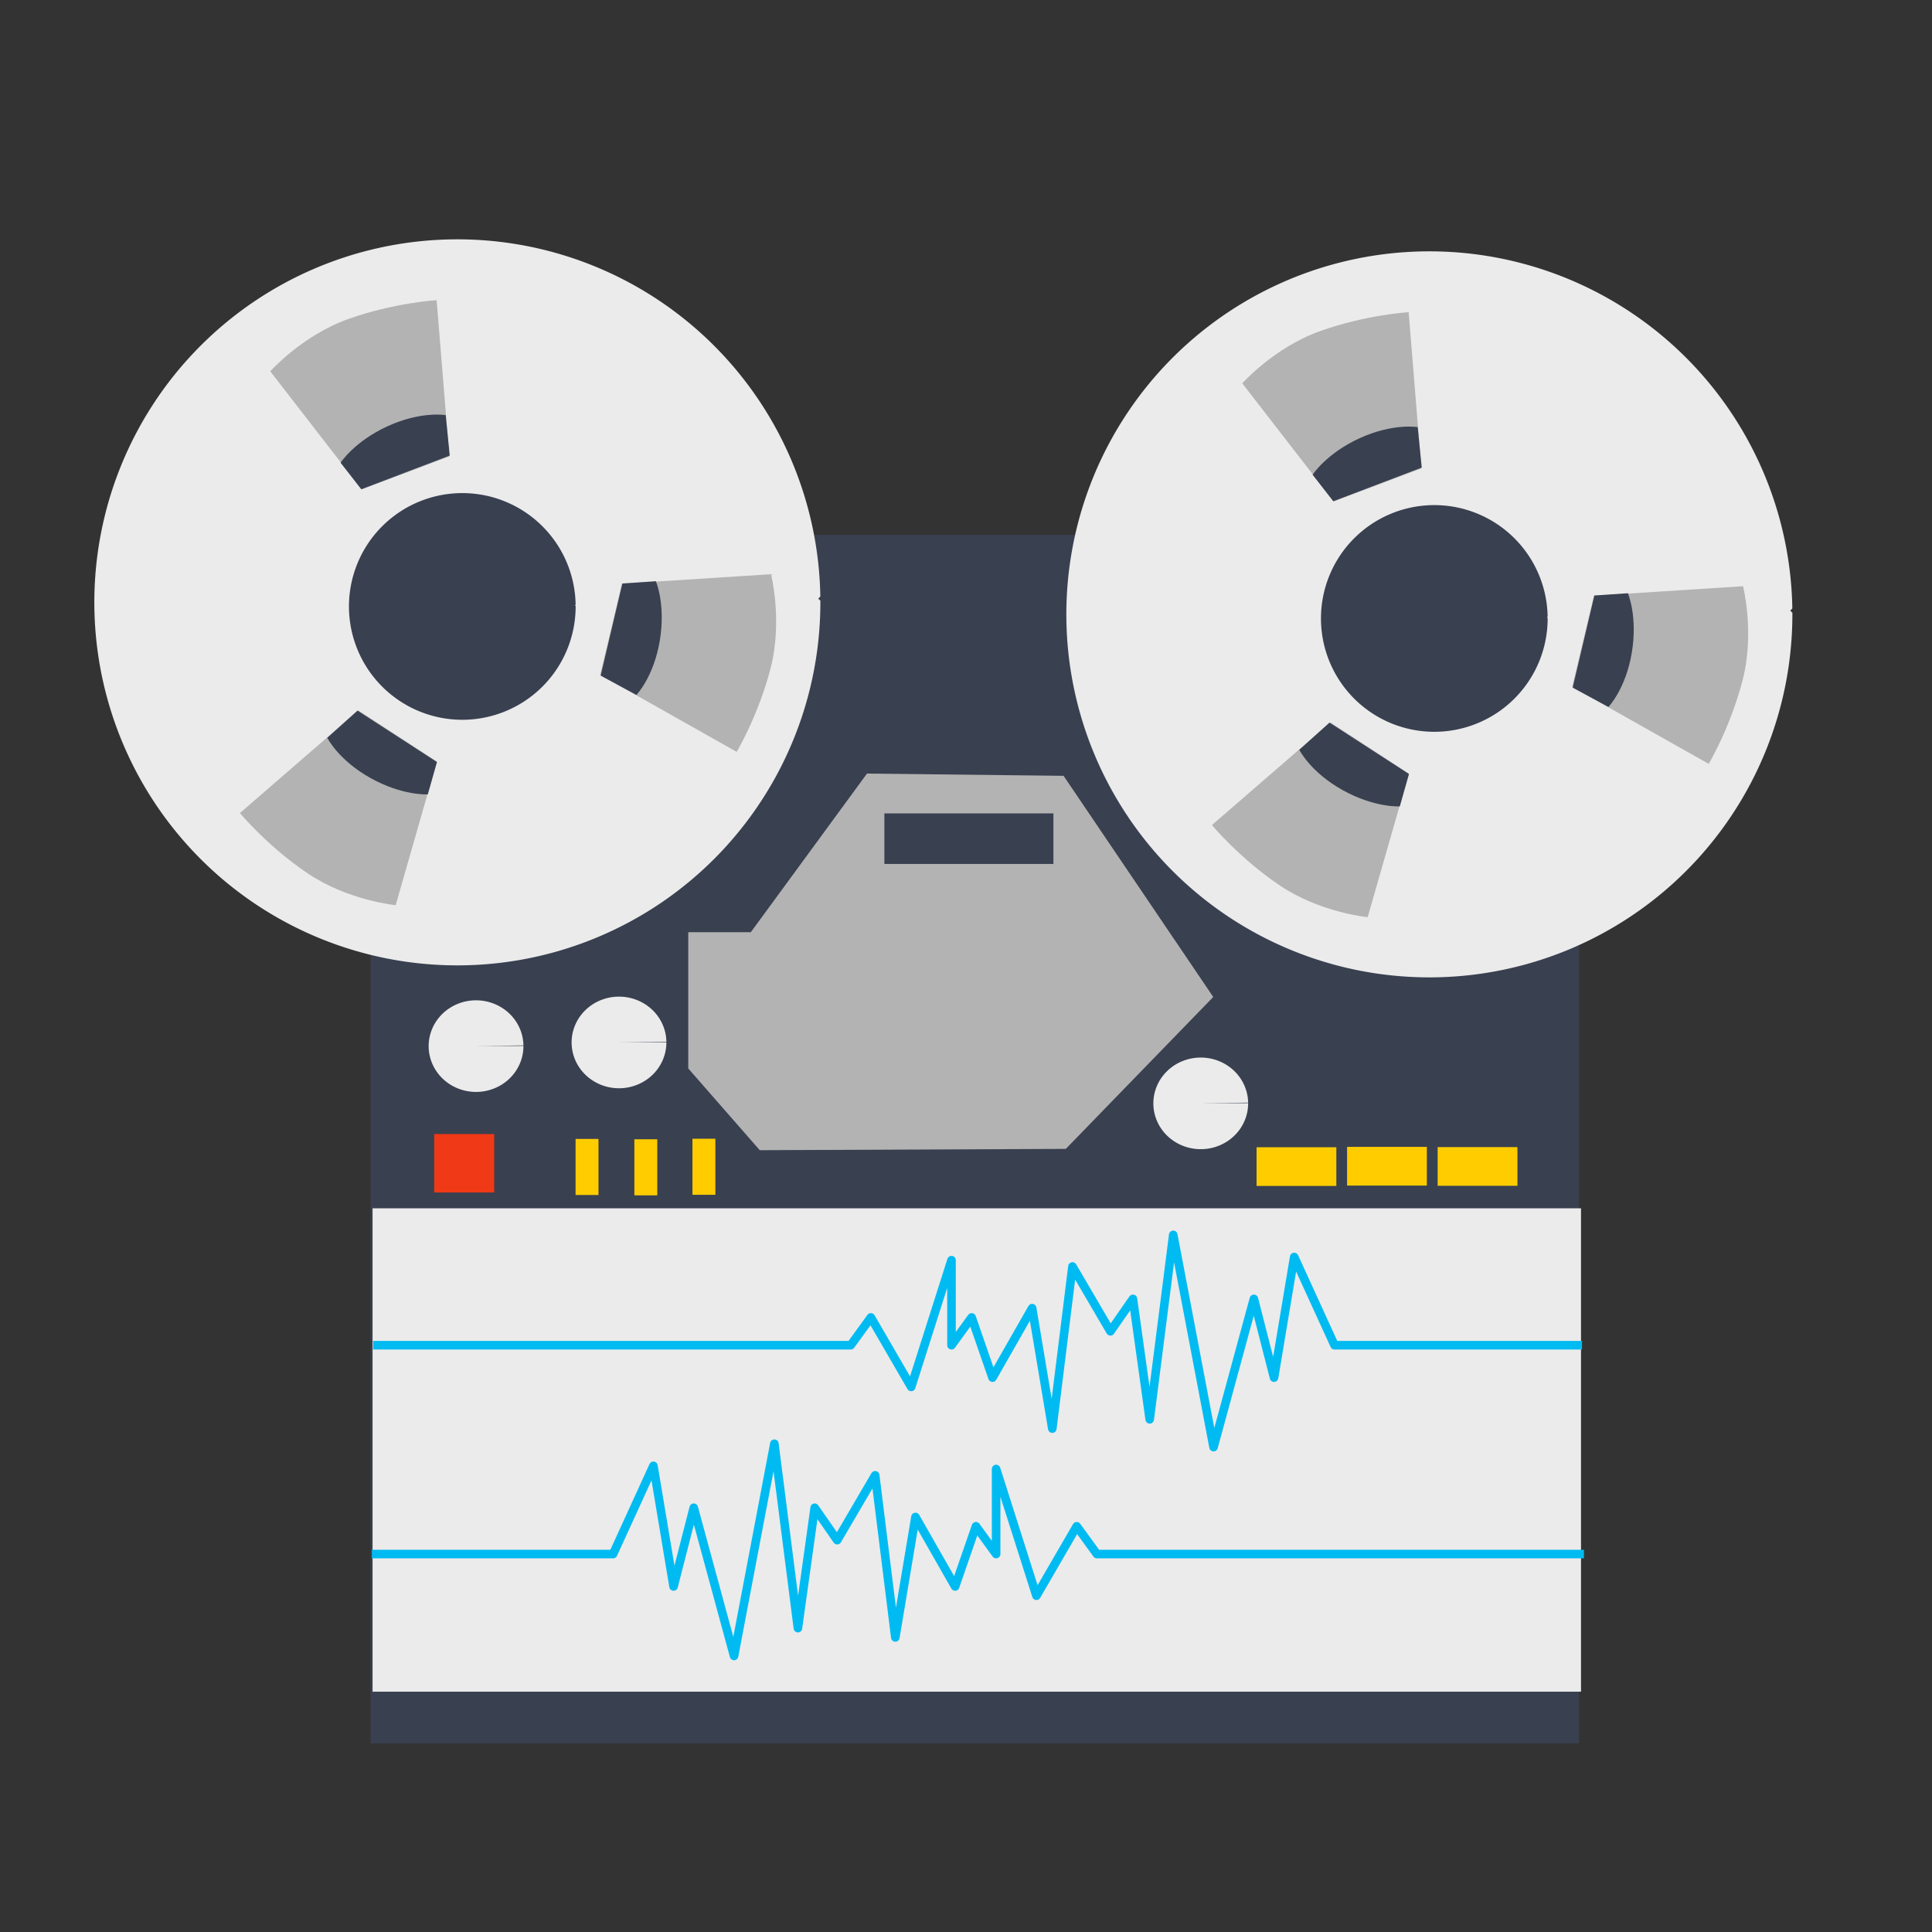 <?xml version="1.0" encoding="UTF-8" standalone="no"?>
<!-- Created using Karbon, part of Calligra: http://www.calligra.org/karbon -->

<svg
   xmlns:dc="http://purl.org/dc/elements/1.1/"
   xmlns:cc="http://creativecommons.org/ns#"
   xmlns:rdf="http://www.w3.org/1999/02/22-rdf-syntax-ns#"
   xmlns:svg="http://www.w3.org/2000/svg"
   xmlns="http://www.w3.org/2000/svg"
   xmlns:sodipodi="http://sodipodi.sourceforge.net/DTD/sodipodi-0.dtd"
   xmlns:inkscape="http://www.inkscape.org/namespaces/inkscape"
   width="512"
   height="512"
   id="svg2"
   version="1.1"
   inkscape:version="0.91 r13725"
   sodipodi:docname="kwave.svg"
   viewBox="0 0 512 512">
  <rect x="0" y="0" width="512" height="512" fill="#333333" stroke="none"/>
  <sodipodi:namedview
     pagecolor="#ffffff"
     bordercolor="#666666"
     borderopacity="1"
     objecttolerance="10"
     gridtolerance="10"
     guidetolerance="10"
     inkscape:pageopacity="0"
     inkscape:pageshadow="2"
     inkscape:window-width="1366"
     inkscape:window-height="715"
     id="namedview10"
     showgrid="false"
     inkscape:zoom="0.40625"
     inkscape:cx="-98.933289"
     inkscape:cy="304.52595"
     inkscape:window-x="0"
     inkscape:window-y="24"
     inkscape:window-maximized="1"
     inkscape:current-layer="svg2"
     inkscape:showpageshadow="false"
     borderlayer="true"
     units="px"
     showguides="false"
     inkscape:document-units="px">
    <sodipodi:guide
       position="1.9073486e-06,48"
       orientation="48,0"
       id="guide4062" />
    <sodipodi:guide
       position="1.9073486e-06,3.8146973e-06"
       orientation="0,48"
       id="guide4064" />
    <sodipodi:guide
       position="48,3.8146973e-06"
       orientation="-48,0"
       id="guide4066" />
    <sodipodi:guide
       position="48,48"
       orientation="0,-48"
       id="guide4068" />
    <sodipodi:guide
       position="4,44"
       orientation="40,0"
       id="guide4072" />
    <sodipodi:guide
       position="4,4"
       orientation="0,40"
       id="guide4074" />
    <sodipodi:guide
       position="44,4"
       orientation="-40,0"
       id="guide4076" />
    <sodipodi:guide
       position="44,44"
       orientation="0,-40"
       id="guide4078" />
    <sodipodi:guide
       position="15,33"
       orientation="18,0"
       id="guide4080" />
    <sodipodi:guide
       position="15,15"
       orientation="0,18"
       id="guide4082" />
    <sodipodi:guide
       position="33,15"
       orientation="-18,0"
       id="guide4084" />
    <sodipodi:guide
       position="33,33"
       orientation="0,-18"
       id="guide4086" />
    <inkscape:grid
       type="xygrid"
       id="grid3359" />
  </sodipodi:namedview>
  <defs
     id="defs4">
    <inkscape:path-effect
       effect="spiro"
       id="path-effect3794"
       is_visible="true" />
    <inkscape:path-effect
       effect="spiro"
       id="path-effect3794-1"
       is_visible="true" />
  </defs>
  <g
     id="g4252">
    <rect
       ry="0"
       y="141.752"
       x="98.219"
       height="320.248"
       width="320.248"
       id="rect3401"
       style="fill:#394050;fill-opacity:1;stroke:none" />
    <rect
       ry="0"
       y="320.214"
       x="98.736"
       height="128.099"
       width="320.248"
       id="rect3999"
       style="fill:#ebebeb;fill-opacity:1;stroke:none" />
    <path
       sodipodi:nodetypes="ccccccccccccccccccccc"
       inkscape:connector-curvature="0"
       inkscape:original-d="m 98.553754,411.83875 63.925486,0 10.68437,-23.37743 5.34216,31.96963 5.34221,-20.86678 10.68435,39.27863 10.68436,-56.23965 6.23683,48.87491 4.44752,-31.91389 5.96832,8.5922 10.05824,-17.1844 5.34217,42.96101 5.34219,-31.91389 10.50494,18.41186 5.5216,-15.95695 5.34218,7.36475 0,-22.54054 10.68437,33.58765 10.68436,-18.41186 5.34219,7.36475 129.07876,0"
       inkscape:path-effect="#path-effect3794"
       id="path3792"
       d="m 98.554,411.839 63.925,0 10.684,-23.377 5.342,31.97 5.342,-20.867 10.684,39.279 10.684,-56.24 6.237,48.875 4.448,-31.914 5.968,8.592 10.058,-17.184 5.342,42.961 5.342,-31.914 10.505,18.412 5.522,-15.957 5.342,7.365 0,-22.541 10.684,33.588 10.684,-18.412 5.342,7.365 129.079,0"
       style="fill:none;stroke:#00bbf2;stroke-width:2.276;stroke-linecap:butt;stroke-linejoin:round;stroke-miterlimit:4;stroke-dasharray:none;stroke-opacity:1" />
    <path
       sodipodi:end="6.2669817"
       sodipodi:start="6.2786748"
       d="M 205.276,159.25 A 84.073,84.073 0 0 1 121.829,243.701 84.073,84.073 0 0 1 37.135,160.5 84.073,84.073 0 0 1 120.087,75.563 84.073,84.073 0 0 1 205.266,158.267 l -84.062,1.362 z"
       sodipodi:ry="84.073433"
       sodipodi:rx="84.073425"
       sodipodi:cy="159.62949"
       sodipodi:cx="121.20392"
       id="path3793"
       style="fill:#ebebeb;fill-opacity:1;stroke:#ebebeb;stroke-width:24.261;stroke-linecap:butt;stroke-linejoin:bevel;stroke-miterlimit:4;stroke-dasharray:none;stroke-opacity:1"
       sodipodi:type="arc" />
    <path
       sodipodi:end="6.2669817"
       sodipodi:start="6.2786748"
       d="m 148.764,160.594 a 26.249,26.249 0 0 1 -26.054,26.367 26.249,26.249 0 0 1 -26.443,-25.976 26.249,26.249 0 0 1 25.899,-26.519 26.249,26.249 0 0 1 26.594,25.821 l -26.246,0.425 z"
       sodipodi:ry="26.248966"
       sodipodi:rx="26.248966"
       sodipodi:cy="160.7128"
       sodipodi:cx="122.51526"
       id="path3793-7"
       style="fill:#394050;fill-opacity:1;stroke:#394050;stroke-width:7.575;stroke-linecap:butt;stroke-linejoin:bevel;stroke-miterlimit:4;stroke-dasharray:none;stroke-opacity:1"
       sodipodi:type="arc" />
    <path
       sodipodi:nodetypes="ccczcc"
       inkscape:connector-curvature="0"
       id="path3847"
       d="m 95.858,129.702 23.225,-8.752 -3.366,-41.402 c 0,0 -11.428,0.679 -23.562,5.049 -12.134,4.37 -20.533,13.801 -20.533,13.801 z"
       style="fill:#b3b3b3;stroke:none;fill-opacity:1" />
    <path
       sodipodi:nodetypes="ccczcc"
       inkscape:connector-curvature="0"
       id="path3867"
       d="m 95.739,129.652 23.444,-8.925 -1.071,-10.711 c 0,0 -6.478,-1.138 -15.364,2.922 -8.886,4.061 -12.484,9.692 -12.484,9.692 z"
       style="fill:#394050;stroke:none" />
    <path
       sodipodi:nodetypes="ccczcc"
       inkscape:connector-curvature="0"
       id="path3847-3"
       d="M 115.768,201.824 94.975,188.27 63.58,215.469 c 0,0 7.306,8.815 18.006,16.014 10.7,7.2 23.271,8.396 23.271,8.396 z"
       style="fill:#b3b3b3;stroke:none;fill-opacity:1" />
    <path
       sodipodi:nodetypes="ccczcc"
       inkscape:connector-curvature="0"
       id="path3867-5"
       d="M 115.798,201.949 94.736,188.322 l -8.004,7.198 c 0,0 2.913,5.897 11.442,10.661 8.529,4.764 15.198,4.335 15.198,4.335 z"
       style="fill:#394050;stroke:none" />
    <path
       sodipodi:nodetypes="ccczcc"
       inkscape:connector-curvature="0"
       id="path3847-3-2"
       d="m 164.826,154.702 -5.767,24.14 36.177,20.413 c 0,0 5.842,-9.846 9.022,-22.344 3.18,-12.499 0.076,-24.739 0.076,-24.739 z"
       style="fill:#b3b3b3;stroke:none;fill-opacity:1" />
    <path
       sodipodi:nodetypes="ccczcc"
       inkscape:connector-curvature="0"
       id="path3867-5-9"
       d="m 164.934,154.632 -5.746,24.419 9.471,5.115 c 0,0 4.573,-4.727 6.189,-14.362 1.616,-9.635 -1.032,-15.771 -1.032,-15.771 z"
       style="fill:#394050;stroke:none" />
    <path
       sodipodi:end="6.2669817"
       sodipodi:start="6.2786748"
       d="m 462.869,162.432 a 84.073,84.073 0 0 1 -83.448,84.45 84.073,84.073 0 0 1 -84.694,-83.2 84.073,84.073 0 0 1 82.952,-84.937 84.073,84.073 0 0 1 85.179,82.704 l -84.062,1.362 z"
       sodipodi:ry="84.073433"
       sodipodi:rx="84.073425"
       sodipodi:cy="162.81163"
       sodipodi:cx="378.79608"
       id="path3793-2"
       style="fill:#ebebeb;fill-opacity:1;stroke:#ebebeb;stroke-width:24.261;stroke-linecap:butt;stroke-linejoin:bevel;stroke-miterlimit:4;stroke-dasharray:none;stroke-opacity:1"
       sodipodi:type="arc" />
    <path
       sodipodi:end="6.2669817"
       sodipodi:start="6.2786748"
       d="m 406.356,163.777 a 26.249,26.249 0 0 1 -26.054,26.367 26.249,26.249 0 0 1 -26.443,-25.976 26.249,26.249 0 0 1 25.899,-26.519 26.249,26.249 0 0 1 26.594,25.821 l -26.246,0.425 z"
       sodipodi:ry="26.248966"
       sodipodi:rx="26.248966"
       sodipodi:cy="163.89496"
       sodipodi:cx="380.10742"
       id="path3793-7-7"
       style="fill:#394050;fill-opacity:1;stroke:#394050;stroke-width:7.575;stroke-linecap:butt;stroke-linejoin:bevel;stroke-miterlimit:4;stroke-dasharray:none;stroke-opacity:1"
       sodipodi:type="arc" />
    <path
       sodipodi:nodetypes="ccczcc"
       inkscape:connector-curvature="0"
       id="path3847-0"
       d="m 353.45,132.884 23.225,-8.752 -3.366,-41.402 c 0,0 -11.428,0.679 -23.562,5.049 -12.134,4.37 -20.533,13.801 -20.533,13.801 z"
       style="fill:#b3b3b3;stroke:none;fill-opacity:1" />
    <path
       sodipodi:nodetypes="ccczcc"
       inkscape:connector-curvature="0"
       id="path3867-9"
       d="m 353.331,132.834 23.444,-8.925 -1.071,-10.711 c 0,0 -6.478,-1.138 -15.364,2.922 -8.886,4.061 -12.484,9.692 -12.484,9.692 z"
       style="fill:#394050;stroke:none" />
    <path
       sodipodi:nodetypes="ccczcc"
       inkscape:connector-curvature="0"
       id="path3847-3-6"
       d="m 373.36,205.006 -20.792,-13.553 -31.396,27.199 c 0,0 7.306,8.815 18.006,16.014 10.7,7.2 23.271,8.396 23.271,8.396 z"
       style="fill:#b3b3b3;stroke:none;fill-opacity:1" />
    <path
       sodipodi:nodetypes="ccczcc"
       inkscape:connector-curvature="0"
       id="path3867-5-0"
       d="m 373.39,205.131 -21.062,-13.627 -8.004,7.198 c 0,0 2.913,5.897 11.442,10.661 8.529,4.764 15.198,4.335 15.198,4.335 z"
       style="fill:#394050;stroke:none" />
    <path
       sodipodi:nodetypes="ccczcc"
       inkscape:connector-curvature="0"
       id="path3847-3-2-2"
       d="m 422.418,157.885 -5.767,24.14 36.177,20.413 c 0,0 5.842,-9.846 9.022,-22.344 3.18,-12.499 0.076,-24.74 0.076,-24.74 z"
       style="fill:#b3b3b3;stroke:none;fill-opacity:1" />
    <path
       sodipodi:nodetypes="ccczcc"
       inkscape:connector-curvature="0"
       id="path3867-5-9-6"
       d="m 422.526,157.814 -5.746,24.419 9.471,5.115 c 0,0 4.573,-4.727 6.189,-14.362 1.616,-9.635 -1.032,-15.771 -1.032,-15.771 z"
       style="fill:#394050;stroke:none" />
    <path
       sodipodi:nodetypes="ccccccccccccccccccccc"
       inkscape:connector-curvature="0"
       inkscape:original-d="m 419.25922,356.49458 -65.59998,0 -10.68437,-23.37743 -5.34217,31.96963 -5.3422,-20.86679 -10.68435,39.27864 -10.68436,-56.23966 -6.23683,48.87491 -4.44753,-31.91389 -5.96832,8.59221 -10.05823,-17.1844 -5.34218,42.96101 -5.34218,-31.91389 -10.50494,18.41186 -5.5216,-15.95695 -5.34218,7.36475 0,-22.54054 -10.68438,33.58765 -10.68436,-18.41186 -5.34218,7.36475 -126.567012,0"
       inkscape:path-effect="#path-effect3794-1"
       id="path3792-8"
       d="m 419.259,356.495 -65.6,0 -10.684,-23.377 -5.342,31.97 -5.342,-20.867 -10.684,39.279 -10.684,-56.24 -6.237,48.875 -4.448,-31.914 -5.968,8.592 -10.058,-17.184 -5.342,42.961 -5.342,-31.914 -10.505,18.412 -5.522,-15.957 -5.342,7.365 0,-22.541 -10.684,33.588 -10.684,-18.412 -5.342,7.365 -126.567,0"
       style="fill:none;stroke:#00bbf2;stroke-width:2.276;stroke-linecap:butt;stroke-linejoin:round;stroke-miterlimit:4;stroke-dasharray:none;stroke-opacity:1" />
    <path
       sodipodi:end="6.2669817"
       sodipodi:start="6.2786748"
       d="m 176.6,276.204 a 12.559,12.14 0 0 1 -12.465,12.195 12.559,12.14 0 0 1 -12.651,-12.014 12.559,12.14 0 0 1 12.391,-12.265 12.559,12.14 0 0 1 12.724,11.942 l -12.557,0.197 z"
       sodipodi:ry="12.140104"
       sodipodi:rx="12.558728"
       sodipodi:cy="276.25882"
       sodipodi:cx="164.04184"
       id="path4001"
       style="fill:#ebebeb;fill-opacity:1;stroke:none"
       sodipodi:type="arc" />
    <path
       sodipodi:end="6.2669817"
       sodipodi:start="6.2786748"
       d="m 330.769,292.35 a 12.559,12.14 0 0 1 -12.465,12.195 12.559,12.14 0 0 1 -12.651,-12.014 12.559,12.14 0 0 1 12.391,-12.265 12.559,12.14 0 0 1 12.724,11.942 l -12.557,0.197 z"
       sodipodi:ry="12.140104"
       sodipodi:rx="12.558728"
       sodipodi:cy="292.40491"
       sodipodi:cx="318.20996"
       id="path4001-2"
       style="fill:#ebebeb;fill-opacity:1;stroke:none"
       sodipodi:type="arc" />
    <path
       sodipodi:end="6.2669817"
       sodipodi:start="6.2786748"
       d="m 138.715,277.178 a 12.559,12.14 0 0 1 -12.465,12.195 12.559,12.14 0 0 1 -12.651,-12.014 12.559,12.14 0 0 1 12.391,-12.265 12.559,12.14 0 0 1 12.724,11.942 l -12.557,0.197 z"
       sodipodi:ry="12.140104"
       sodipodi:rx="12.558728"
       sodipodi:cy="277.23285"
       sodipodi:cx="126.15616"
       id="path4001-0"
       style="fill:#ebebeb;fill-opacity:1;stroke:none"
       sodipodi:type="arc" />
    <path
       sodipodi:nodetypes="ccccccccc"
       inkscape:connector-curvature="0"
       id="path4037"
       d="m 201.343,304.813 -18.945,-21.66 0,-36.113 16.577,0 30.785,-42.034 52.098,0.592 39.666,58.61 -39.074,40.258 z"
       style="fill:#b3b3b3;stroke:none;fill-opacity:1" />
    <rect
       y="215.558"
       x="234.371"
       height="13.396"
       width="44.793"
       id="rect4039"
       style="fill:#394050;fill-opacity:1;stroke:none" />
    <rect
       y="300.539"
       x="115.063"
       height="15.489"
       width="15.908"
       id="rect4041"
       style="fill:#f03916;fill-opacity:1;stroke:none" />
    <rect
       y="301.827"
       x="152.535"
       height="14.861"
       width="6.07"
       id="rect4043"
       style="fill:#ffcc00;fill-opacity:1;stroke:none" />
    <rect
       y="301.92"
       x="168.115"
       height="14.861"
       width="6.07"
       id="rect4043-2"
       style="fill:#ffcc00;fill-opacity:1;stroke:none" />
    <rect
       y="301.772"
       x="183.508"
       height="14.861"
       width="6.07"
       id="rect4043-3"
       style="fill:#ffcc00;fill-opacity:1;stroke:none" />
    <rect
       y="304.032"
       x="333.002"
       height="10.256"
       width="21.143"
       id="rect4043-3-7"
       style="fill:#ffcc00;fill-opacity:1;stroke:none" />
    <rect
       y="303.937"
       x="356.99"
       height="10.256"
       width="21.143"
       id="rect4043-3-7-5"
       style="fill:#ffcc00;fill-opacity:1;stroke:none" />
    <rect
       y="303.993"
       x="380.992"
       height="10.256"
       width="21.143"
       id="rect4043-3-7-9"
       style="fill:#ffcc00;fill-opacity:1;stroke:none" />
  </g>
</svg>

